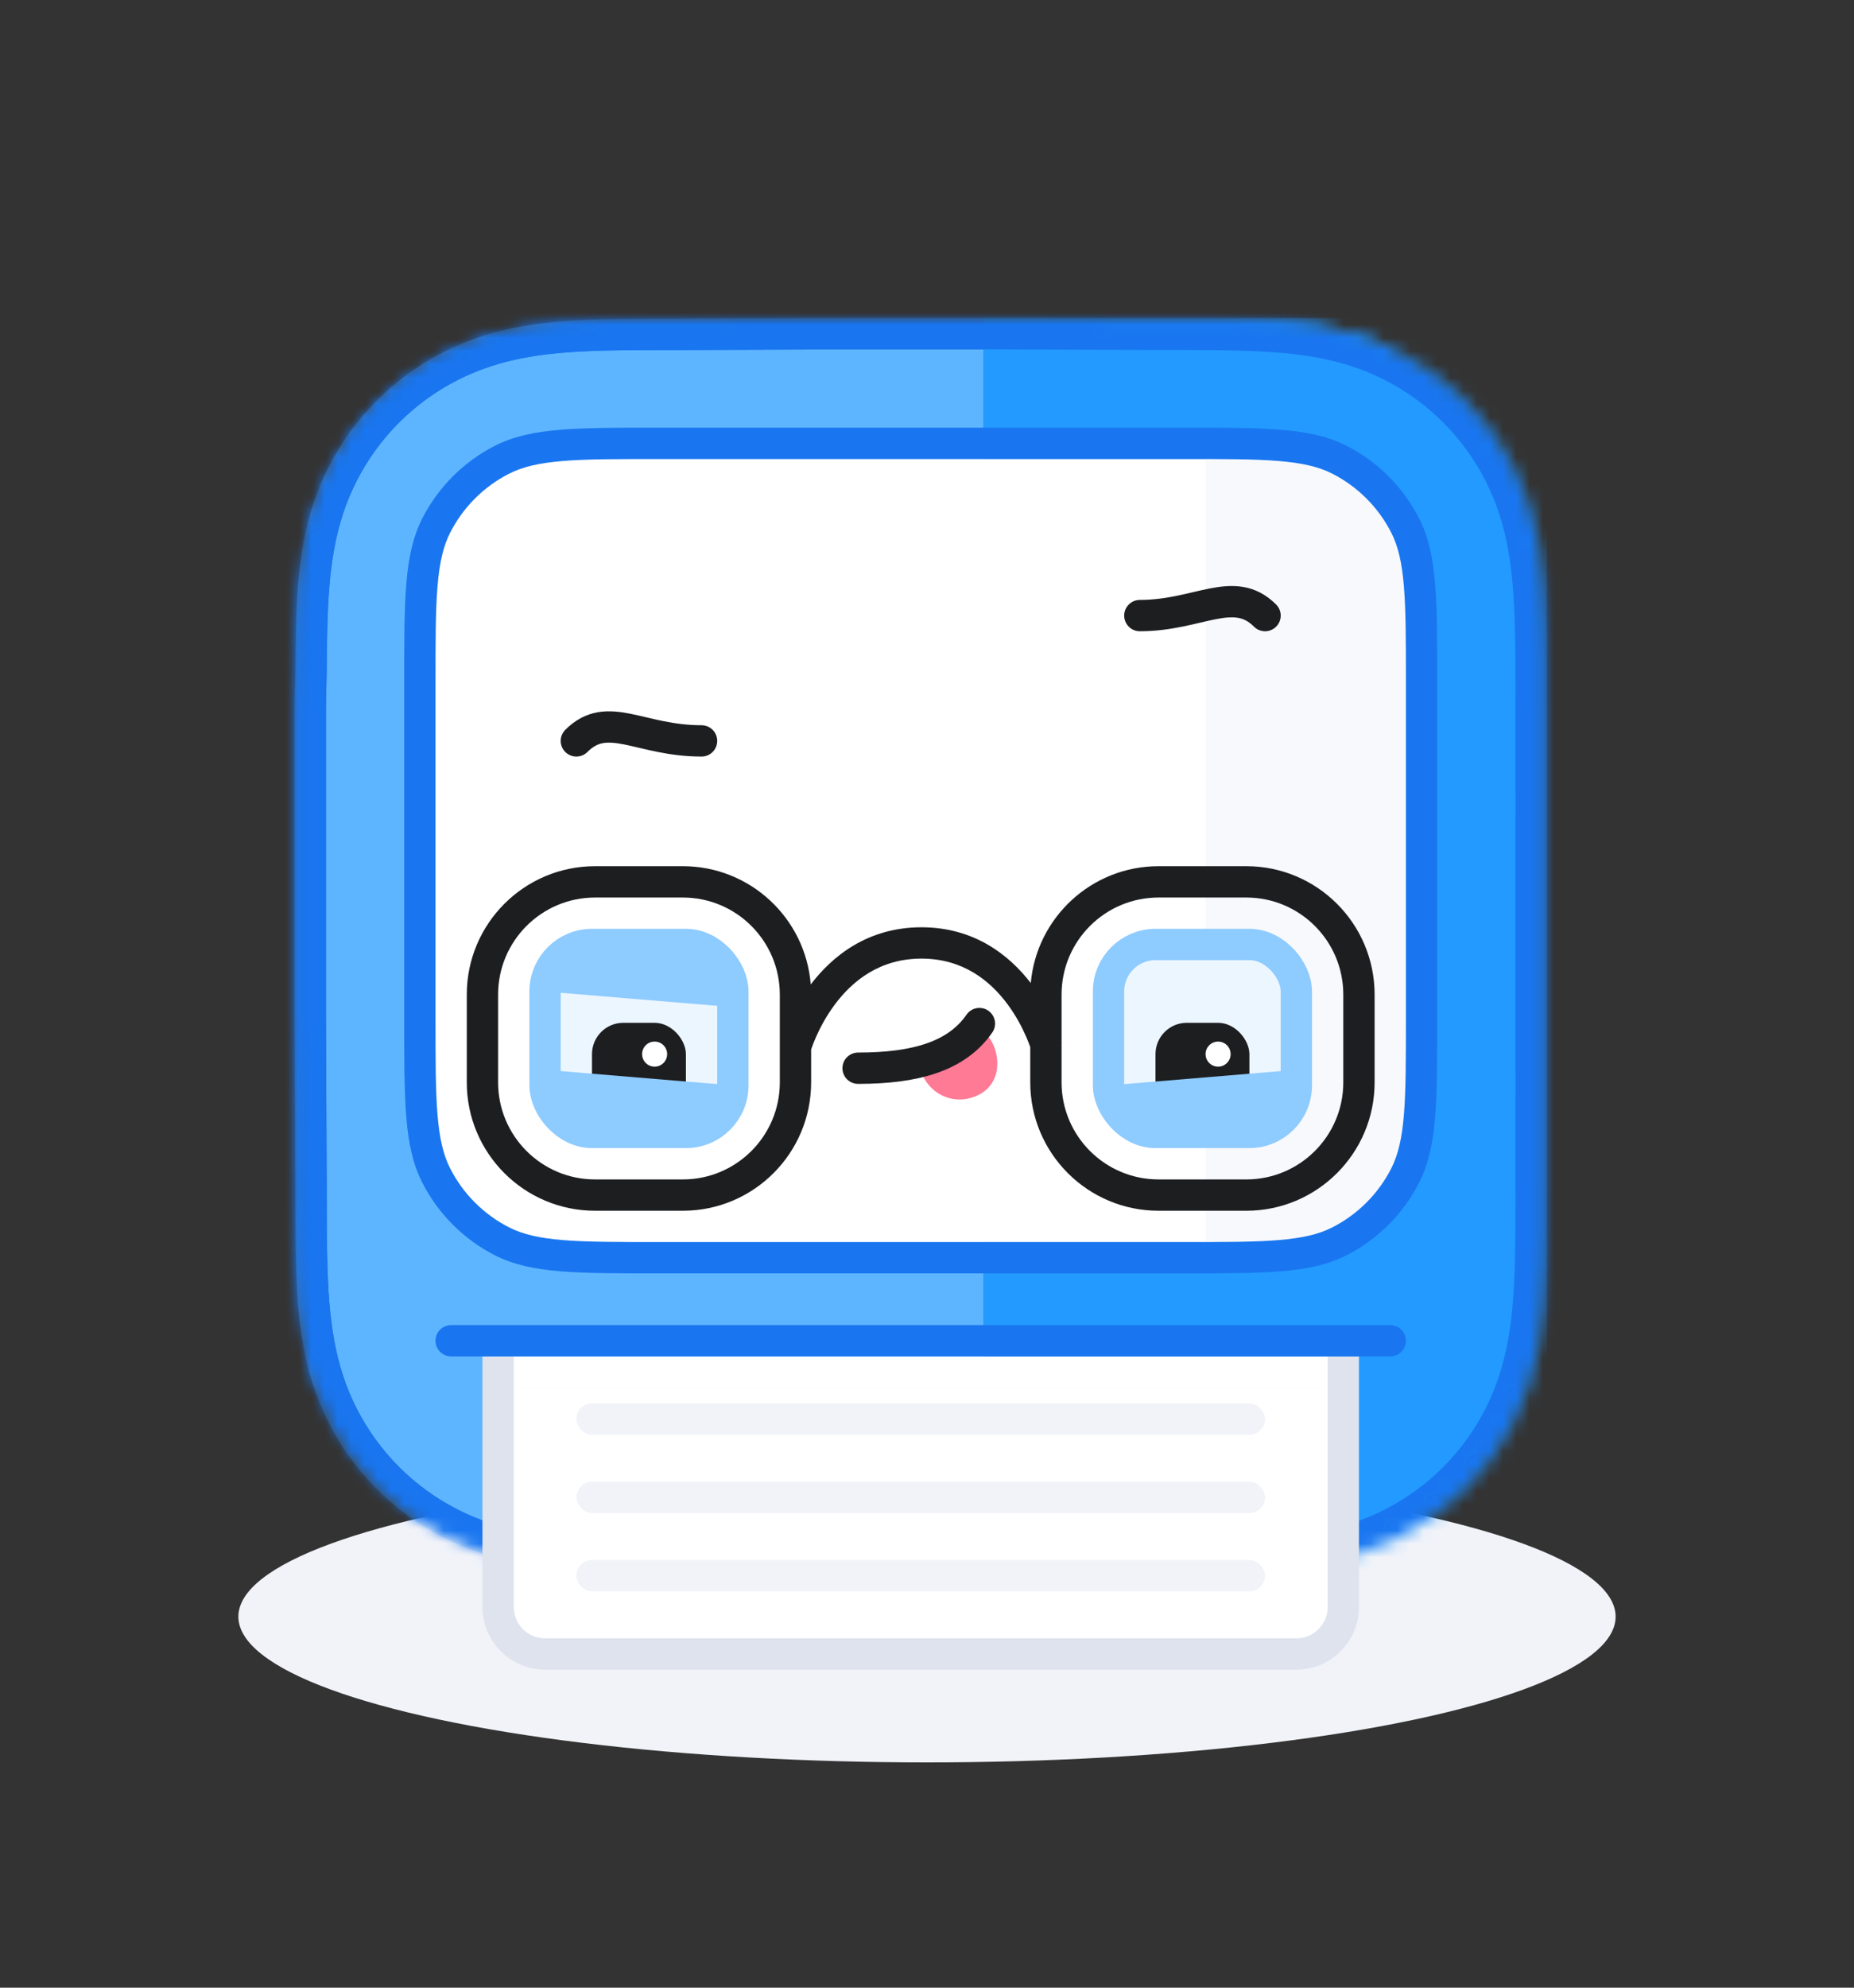 <svg width="140" height="150" viewBox="0 0 140 150" fill="none" xmlns="http://www.w3.org/2000/svg">
    <rect x="0" y="0" width="140" height="150" fill="#333333" stroke="none"/>
    <ellipse cx="70" cy="122" rx="52" ry="11" fill="#F1F3F9"/>
    <mask id="mask0_3506_620" style="mask-type:alpha" maskUnits="userSpaceOnUse" x="22" y="24" width="95" height="95">
        <mask id="path-2-inside-1_3506_620" fill="white">
            <path fill-rule="evenodd" clip-rule="evenodd" d="M116.802 53.448C116.802 52.325 116.802 51.203 116.795 50.08C116.79 49.135 116.779 48.189 116.753 47.244C116.698 45.184 116.576 43.106 116.21 41.069C115.838 39.002 115.231 37.079 114.275 35.202C113.335 33.356 112.107 31.667 110.642 30.203C109.177 28.739 107.488 27.512 105.642 26.573C103.762 25.616 101.837 25.009 99.768 24.638C97.731 24.272 95.653 24.151 93.592 24.095C92.647 24.07 91.701 24.059 90.755 24.053C89.631 24.046 88.508 24.047 87.385 24.047L74.344 24H64.59L51.78 24.047C50.655 24.047 49.529 24.046 48.404 24.053C47.456 24.059 46.508 24.07 45.561 24.095C43.496 24.151 41.413 24.272 39.371 24.639C37.299 25.01 35.371 25.616 33.489 26.572C31.639 27.512 29.946 28.739 28.478 30.203C27.01 31.667 25.78 33.355 24.838 35.201C23.879 37.079 23.271 39.004 22.899 41.071C22.532 43.108 22.411 45.185 22.355 47.244C22.329 48.189 22.318 49.135 22.313 50.08C22.306 51.203 22.248 52.597 22.248 53.72L22.248 66.353L22.248 76.211L22.306 89.112C22.306 90.236 22.306 91.36 22.313 92.484C22.318 93.431 22.329 94.378 22.355 95.325C22.411 97.387 22.532 99.468 22.9 101.508C23.272 103.577 23.88 105.503 24.838 107.383C25.78 109.232 27.01 110.922 28.478 112.389C29.946 113.855 31.638 115.084 33.488 116.024C35.371 116.982 37.3 117.589 39.373 117.961C41.414 118.328 43.497 118.449 45.561 118.505C46.508 118.53 47.456 118.541 48.404 118.547C49.53 118.554 50.655 118.554 51.78 118.554L64.706 118.554H74.484L87.385 118.553C88.508 118.553 89.631 118.554 90.755 118.547C91.701 118.541 92.647 118.53 93.592 118.505C95.653 118.449 97.732 118.327 99.771 117.961C101.838 117.589 103.763 116.982 105.641 116.025C107.488 115.084 109.177 113.855 110.642 112.389C112.107 110.923 113.335 109.232 114.275 107.384C115.232 105.503 115.838 103.576 116.21 101.506C116.576 99.466 116.698 97.386 116.753 95.325C116.779 94.378 116.79 93.431 116.795 92.484C116.802 91.36 116.802 90.236 116.802 89.112C116.802 89.112 116.801 76.439 116.801 76.211V66.343C116.801 66.174 116.802 53.448 116.802 53.448Z"/>
        </mask>
        <path fill-rule="evenodd" clip-rule="evenodd" d="M116.802 53.448C116.802 52.325 116.802 51.203 116.795 50.08C116.79 49.135 116.779 48.189 116.753 47.244C116.698 45.184 116.576 43.106 116.21 41.069C115.838 39.002 115.231 37.079 114.275 35.202C113.335 33.356 112.107 31.667 110.642 30.203C109.177 28.739 107.488 27.512 105.642 26.573C103.762 25.616 101.837 25.009 99.768 24.638C97.731 24.272 95.653 24.151 93.592 24.095C92.647 24.07 91.701 24.059 90.755 24.053C89.631 24.046 88.508 24.047 87.385 24.047L74.344 24H64.59L51.78 24.047C50.655 24.047 49.529 24.046 48.404 24.053C47.456 24.059 46.508 24.07 45.561 24.095C43.496 24.151 41.413 24.272 39.371 24.639C37.299 25.01 35.371 25.616 33.489 26.572C31.639 27.512 29.946 28.739 28.478 30.203C27.01 31.667 25.78 33.355 24.838 35.201C23.879 37.079 23.271 39.004 22.899 41.071C22.532 43.108 22.411 45.185 22.355 47.244C22.329 48.189 22.318 49.135 22.313 50.08C22.306 51.203 22.248 52.597 22.248 53.72L22.248 66.353L22.248 76.211L22.306 89.112C22.306 90.236 22.306 91.36 22.313 92.484C22.318 93.431 22.329 94.378 22.355 95.325C22.411 97.387 22.532 99.468 22.9 101.508C23.272 103.577 23.88 105.503 24.838 107.383C25.78 109.232 27.01 110.922 28.478 112.389C29.946 113.855 31.638 115.084 33.488 116.024C35.371 116.982 37.3 117.589 39.373 117.961C41.414 118.328 43.497 118.449 45.561 118.505C46.508 118.53 47.456 118.541 48.404 118.547C49.53 118.554 50.655 118.554 51.78 118.554L64.706 118.554H74.484L87.385 118.553C88.508 118.553 89.631 118.554 90.755 118.547C91.701 118.541 92.647 118.53 93.592 118.505C95.653 118.449 97.732 118.327 99.771 117.961C101.838 117.589 103.763 116.982 105.641 116.025C107.488 115.084 109.177 113.855 110.642 112.389C112.107 110.923 113.335 109.232 114.275 107.384C115.232 105.503 115.838 103.576 116.21 101.506C116.576 99.466 116.698 97.386 116.753 95.325C116.779 94.378 116.79 93.431 116.795 92.484C116.802 91.36 116.802 90.236 116.802 89.112C116.802 89.112 116.801 76.439 116.801 76.211V66.343C116.801 66.174 116.802 53.448 116.802 53.448Z" fill="#5EB5FF"/>
        <path d="M116.795 50.08L114.432 50.094V50.095L116.795 50.08ZM116.753 47.244L114.39 47.308L114.39 47.308L116.753 47.244ZM116.21 41.069L113.883 41.487L113.883 41.487L116.21 41.069ZM114.275 35.202L116.382 34.129L116.382 34.129L114.275 35.202ZM110.642 30.203L108.971 31.875L108.971 31.875L110.642 30.203ZM105.642 26.573L106.714 24.466L106.714 24.466L105.642 26.573ZM99.768 24.638L99.35 26.965L99.35 26.965L99.768 24.638ZM93.592 24.095L93.528 26.458L93.529 26.458L93.592 24.095ZM90.755 24.053L90.769 21.689L90.769 21.689L90.755 24.053ZM87.385 24.047L87.377 26.411H87.385V24.047ZM74.344 24L74.353 21.636H74.344V24ZM64.59 24V21.636L64.582 21.636L64.59 24ZM51.78 24.047V26.411L51.789 26.41L51.78 24.047ZM48.404 24.053L48.39 21.689L48.39 21.689L48.404 24.053ZM45.561 24.095L45.624 26.458L45.625 26.458L45.561 24.095ZM39.371 24.639L39.788 26.965L39.788 26.965L39.371 24.639ZM33.489 26.572L32.419 24.464L32.418 24.464L33.489 26.572ZM28.478 30.203L30.147 31.877L30.147 31.877L28.478 30.203ZM24.838 35.201L26.944 36.275L26.944 36.275L24.838 35.201ZM22.899 41.071L20.573 40.652L20.573 40.652L22.899 41.071ZM22.355 47.244L19.992 47.18L19.992 47.18L22.355 47.244ZM22.313 50.08L24.677 50.095L24.677 50.095L22.313 50.08ZM22.248 53.72H19.884V53.72L22.248 53.72ZM22.248 66.353L24.612 66.353V66.353L22.248 66.353ZM22.248 76.211L19.884 76.211L19.884 76.222L22.248 76.211ZM22.306 89.112H24.67L24.67 89.102L22.306 89.112ZM22.313 92.484L19.949 92.499L19.949 92.499L22.313 92.484ZM22.355 95.325L19.992 95.388L19.992 95.388L22.355 95.325ZM22.9 101.508L25.226 101.089L25.226 101.089L22.9 101.508ZM24.838 107.383L22.732 108.457L22.732 108.457L24.838 107.383ZM33.488 116.024L32.416 118.131L32.416 118.131L33.488 116.024ZM39.373 117.961L39.791 115.635L39.791 115.635L39.373 117.961ZM45.561 118.505L45.625 116.142L45.624 116.142L45.561 118.505ZM48.404 118.547L48.419 116.183H48.419L48.404 118.547ZM51.78 118.554L51.78 116.19H51.78V118.554ZM64.706 118.554L64.706 120.918H64.706V118.554ZM74.484 118.554V120.918H74.484L74.484 118.554ZM87.385 118.553V116.19H87.385L87.385 118.553ZM90.755 118.547L90.74 116.183H90.74L90.755 118.547ZM93.592 118.505L93.656 120.868H93.656L93.592 118.505ZM99.771 117.961L100.189 120.287H100.189L99.771 117.961ZM105.641 116.025L104.568 113.918L104.568 113.918L105.641 116.025ZM110.642 112.389L108.97 110.718L108.97 110.718L110.642 112.389ZM114.275 107.384L116.382 108.456L116.382 108.456L114.275 107.384ZM116.21 101.506L118.537 101.923L118.537 101.923L116.21 101.506ZM116.753 95.325L114.39 95.261L114.39 95.261L116.753 95.325ZM116.795 92.484L114.432 92.47L114.432 92.47L116.795 92.484ZM116.802 89.112H119.166V89.112L116.802 89.112ZM119.166 53.448C119.166 52.328 119.166 51.197 119.159 50.066L114.432 50.095C114.439 51.209 114.438 52.323 114.438 53.448H119.166ZM119.159 50.066C119.154 49.113 119.143 48.149 119.116 47.18L114.39 47.308C114.415 48.23 114.426 49.157 114.432 50.094L119.159 50.066ZM119.116 47.18C119.06 45.081 118.934 42.863 118.536 40.651L113.883 41.487C114.218 43.349 114.336 45.287 114.39 47.308L119.116 47.18ZM118.536 40.651C118.129 38.386 117.456 36.238 116.382 34.129L112.169 36.274C113.007 37.92 113.547 39.619 113.883 41.487L118.536 40.651ZM116.382 34.129C115.329 32.061 113.954 30.17 112.313 28.531L108.971 31.875C110.261 33.164 111.342 34.651 112.169 36.274L116.382 34.129ZM112.313 28.531C110.673 26.892 108.782 25.518 106.714 24.466L104.57 28.679C106.194 29.506 107.682 30.586 108.971 31.875L112.313 28.531ZM106.714 24.466C104.603 23.391 102.453 22.718 100.186 22.311L99.35 26.965C101.221 27.301 102.922 27.841 104.57 28.679L106.714 24.466ZM100.186 22.311C97.973 21.914 95.755 21.789 93.656 21.732L93.529 26.458C95.55 26.513 97.489 26.63 99.35 26.965L100.186 22.311ZM93.656 21.732C92.687 21.706 91.722 21.695 90.769 21.689L90.74 26.417C91.679 26.423 92.606 26.433 93.528 26.458L93.656 21.732ZM90.769 21.689C89.637 21.682 88.506 21.683 87.385 21.683V26.411C88.511 26.411 89.626 26.41 90.74 26.417L90.769 21.689ZM87.394 21.683L74.353 21.636L74.336 26.364L87.377 26.41L87.394 21.683ZM74.344 21.636H64.59V26.364H74.344V21.636ZM64.582 21.636L51.772 21.683L51.789 26.41L64.599 26.364L64.582 21.636ZM51.78 21.683C50.657 21.683 49.524 21.682 48.39 21.689L48.419 26.417C49.535 26.41 50.652 26.411 51.78 26.411V21.683ZM48.39 21.689C47.434 21.695 46.468 21.706 45.497 21.732L45.625 26.458C46.549 26.433 47.478 26.423 48.419 26.417L48.39 21.689ZM45.497 21.732C43.393 21.789 41.171 21.914 38.953 22.312L39.788 26.965C41.655 26.631 43.598 26.513 45.624 26.458L45.497 21.732ZM38.954 22.312C36.685 22.718 34.532 23.391 32.419 24.464L34.559 28.68C36.21 27.841 37.914 27.301 39.788 26.965L38.954 22.312ZM32.418 24.464C30.347 25.516 28.452 26.89 26.808 28.53L30.147 31.877C31.44 30.587 32.931 29.507 34.559 28.68L32.418 24.464ZM26.808 28.529C25.165 30.169 23.788 32.059 22.733 34.126L26.944 36.275C27.772 34.652 28.855 33.166 30.147 31.877L26.808 28.529ZM22.733 34.126C21.656 36.237 20.981 38.386 20.573 40.652L25.225 41.49C25.562 39.621 26.103 37.922 26.944 36.275L22.733 34.126ZM20.573 40.652C20.174 42.865 20.049 45.082 19.992 47.18L24.718 47.308C24.773 45.288 24.89 43.351 25.225 41.49L20.573 40.652ZM19.992 47.18C19.966 48.149 19.955 49.112 19.949 50.066L24.677 50.095C24.682 49.157 24.693 48.23 24.718 47.308L19.992 47.18ZM19.949 50.066C19.946 50.601 19.93 51.205 19.915 51.843C19.899 52.468 19.884 53.126 19.884 53.72H24.612C24.612 53.192 24.625 52.591 24.641 51.958C24.656 51.337 24.673 50.683 24.677 50.095L19.949 50.066ZM19.884 53.72L19.884 66.353L24.612 66.353L24.612 53.72L19.884 53.72ZM19.884 66.353L19.884 76.211L24.612 76.211L24.612 66.353L19.884 66.353ZM19.884 76.222L19.942 89.123L24.67 89.102L24.612 76.2L19.884 76.222ZM19.942 89.112C19.942 90.234 19.942 91.366 19.949 92.499L24.677 92.47C24.67 91.355 24.67 90.238 24.67 89.112H19.942ZM19.949 92.499C19.955 93.454 19.966 94.418 19.992 95.388L24.718 95.261C24.693 94.338 24.682 93.409 24.677 92.47L19.949 92.499ZM19.992 95.388C20.049 97.49 20.174 99.711 20.573 101.927L25.226 101.089C24.891 99.225 24.773 97.284 24.718 95.261L19.992 95.388ZM20.573 101.927C20.981 104.194 21.656 106.345 22.732 108.457L26.944 106.31C26.104 104.662 25.563 102.961 25.226 101.089L20.573 101.927ZM22.732 108.457C23.787 110.527 25.164 112.42 26.807 114.061L30.148 110.716C28.856 109.425 27.773 107.936 26.944 106.31L22.732 108.457ZM26.807 114.061C28.45 115.702 30.345 117.078 32.416 118.131L34.559 113.917C32.931 113.089 31.441 112.007 30.148 110.716L26.807 114.061ZM32.416 118.131C34.531 119.207 36.685 119.881 38.956 120.288L39.791 115.635C37.916 115.298 36.211 114.757 34.559 113.917L32.416 118.131ZM38.956 120.288C41.172 120.686 43.394 120.811 45.497 120.868L45.624 116.142C43.599 116.087 41.657 115.97 39.791 115.635L38.956 120.288ZM45.497 120.868C46.468 120.894 47.434 120.905 48.39 120.911L48.419 116.183C47.478 116.178 46.549 116.167 45.625 116.142L45.497 120.868ZM48.39 120.911C49.524 120.918 50.657 120.917 51.78 120.917V116.19C50.653 116.19 49.535 116.19 48.419 116.183L48.39 120.911ZM51.78 120.917L64.706 120.918L64.706 116.19L51.78 116.19L51.78 120.917ZM64.706 120.918H74.484V116.19H64.706V120.918ZM74.484 120.918L87.385 120.917L87.385 116.19L74.484 116.19L74.484 120.918ZM87.385 120.917C88.506 120.917 89.637 120.918 90.769 120.911L90.74 116.183C89.626 116.19 88.511 116.19 87.385 116.19V120.917ZM90.769 120.911C91.723 120.905 92.687 120.894 93.656 120.868L93.528 116.142C92.606 116.167 91.679 116.178 90.74 116.183L90.769 120.911ZM93.656 120.868C95.756 120.811 97.975 120.686 100.189 120.287L99.352 115.634C97.49 115.969 95.55 116.087 93.528 116.142L93.656 120.868ZM100.189 120.287C102.455 119.88 104.604 119.206 106.714 118.131L104.568 113.918C102.921 114.758 101.222 115.298 99.352 115.634L100.189 120.287ZM106.714 118.131C108.783 117.077 110.674 115.701 112.315 114.059L108.97 110.718C107.68 112.009 106.193 113.091 104.568 113.918L106.714 118.131ZM112.314 114.06C113.954 112.418 115.329 110.525 116.382 108.456L112.168 106.312C111.341 107.939 110.26 109.427 108.97 110.718L112.314 114.06ZM116.382 108.456C117.456 106.343 118.13 104.192 118.537 101.923L113.884 101.088C113.547 102.961 113.007 104.663 112.168 106.312L116.382 108.456ZM118.537 101.923C118.934 99.709 119.06 97.489 119.116 95.388L114.39 95.261C114.336 97.284 114.218 99.224 113.884 101.088L118.537 101.923ZM119.116 95.388C119.143 94.418 119.154 93.453 119.159 92.499L114.432 92.47C114.426 93.409 114.415 94.338 114.39 95.261L119.116 95.388ZM119.159 92.499C119.166 91.366 119.166 90.234 119.166 89.112H114.438C114.438 90.239 114.439 91.355 114.432 92.47L119.159 92.499ZM116.802 89.112C119.166 89.112 119.166 89.112 119.166 89.112C119.166 89.112 119.166 89.112 119.166 89.112C119.166 89.111 119.166 89.111 119.166 89.11C119.166 89.108 119.166 89.106 119.166 89.103C119.166 89.097 119.166 89.088 119.166 89.076C119.166 89.052 119.166 89.016 119.166 88.97C119.166 88.877 119.166 88.74 119.166 88.567C119.166 88.22 119.166 87.724 119.166 87.128C119.166 85.937 119.166 84.345 119.165 82.747C119.165 79.55 119.165 76.325 119.165 76.211H114.437C114.437 76.325 114.438 79.55 114.438 82.747C114.438 84.346 114.438 85.937 114.438 87.129C114.438 87.724 114.438 88.22 114.438 88.567C114.438 88.741 114.438 88.877 114.438 88.97C114.438 89.016 114.438 89.052 114.438 89.076C114.438 89.088 114.438 89.097 114.438 89.103C114.438 89.106 114.438 89.109 114.438 89.11C114.438 89.111 114.438 89.111 114.438 89.112C114.438 89.112 114.438 89.112 114.438 89.112C114.438 89.112 114.438 89.112 116.802 89.112ZM119.165 76.211V66.343H114.437V76.211H119.165ZM119.165 66.343C119.165 66.258 119.165 63.035 119.165 59.832C119.166 58.231 119.166 56.635 119.166 55.439C119.166 54.841 119.166 54.343 119.166 53.995C119.166 53.821 119.166 53.684 119.166 53.591C119.166 53.544 119.166 53.509 119.166 53.485C119.166 53.472 119.166 53.463 119.166 53.457C119.166 53.454 119.166 53.452 119.166 53.45C119.166 53.45 119.166 53.449 119.166 53.449C119.166 53.448 119.166 53.448 119.166 53.448C119.166 53.448 119.166 53.448 116.802 53.448C114.438 53.448 114.438 53.448 114.438 53.448C114.438 53.448 114.438 53.448 114.438 53.448C114.438 53.449 114.438 53.449 114.438 53.45C114.438 53.452 114.438 53.454 114.438 53.457C114.438 53.463 114.438 53.472 114.438 53.484C114.438 53.508 114.438 53.544 114.438 53.591C114.438 53.684 114.438 53.821 114.438 53.995C114.438 54.343 114.438 54.841 114.438 55.439C114.438 56.635 114.438 58.231 114.438 59.832C114.438 63.035 114.437 66.258 114.437 66.343H119.165Z" fill="#1976F0" mask="url(#path-2-inside-1_3506_620)"/>
    </mask>
    <g mask="url(#mask0_3506_620)">
        <mask id="path-4-inside-2_3506_620" fill="white">
            <path fill-rule="evenodd" clip-rule="evenodd" d="M116.802 53.448C116.802 52.325 116.802 51.203 116.795 50.08C116.79 49.135 116.779 48.189 116.753 47.244C116.698 45.184 116.576 43.106 116.21 41.069C115.838 39.002 115.231 37.079 114.275 35.202C113.335 33.356 112.107 31.667 110.642 30.203C109.177 28.739 107.488 27.512 105.642 26.573C103.762 25.616 101.837 25.009 99.768 24.638C97.731 24.272 95.653 24.151 93.592 24.095C92.647 24.07 91.701 24.059 90.755 24.053C89.631 24.046 88.508 24.047 87.385 24.047L74.344 24H64.59L51.78 24.047C50.655 24.047 49.529 24.046 48.404 24.053C47.456 24.059 46.508 24.07 45.561 24.095C43.496 24.151 41.413 24.272 39.371 24.639C37.299 25.01 35.371 25.616 33.489 26.572C31.639 27.512 29.946 28.739 28.478 30.203C27.01 31.667 25.78 33.355 24.838 35.201C23.879 37.079 23.271 39.004 22.899 41.071C22.532 43.108 22.411 45.185 22.355 47.244C22.329 48.189 22.318 49.135 22.313 50.08C22.306 51.203 22.248 52.597 22.248 53.72L22.248 66.353L22.248 76.211L22.306 89.112C22.306 90.236 22.306 91.36 22.313 92.484C22.318 93.431 22.329 94.378 22.355 95.325C22.411 97.387 22.532 99.468 22.9 101.508C23.272 103.577 23.88 105.503 24.838 107.383C25.78 109.232 27.01 110.922 28.478 112.389C29.946 113.855 31.638 115.084 33.488 116.024C35.371 116.982 37.3 117.589 39.373 117.961C41.414 118.328 43.497 118.449 45.561 118.505C46.508 118.53 47.456 118.541 48.404 118.547C49.53 118.554 50.655 118.554 51.78 118.554L64.706 118.554H74.484L87.385 118.553C88.508 118.553 89.631 118.554 90.755 118.547C91.701 118.541 92.647 118.53 93.592 118.505C95.653 118.449 97.732 118.327 99.771 117.961C101.838 117.589 103.763 116.982 105.641 116.025C107.488 115.084 109.177 113.855 110.642 112.389C112.107 110.923 113.335 109.232 114.275 107.384C115.232 105.503 115.838 103.576 116.21 101.506C116.576 99.466 116.698 97.386 116.753 95.325C116.779 94.378 116.79 93.431 116.795 92.484C116.802 91.36 116.802 90.236 116.802 89.112C116.802 89.112 116.801 76.439 116.801 76.211V66.343C116.801 66.174 116.802 53.448 116.802 53.448Z"/>
        </mask>
        <path fill-rule="evenodd" clip-rule="evenodd" d="M116.802 53.448C116.802 52.325 116.802 51.203 116.795 50.08C116.79 49.135 116.779 48.189 116.753 47.244C116.698 45.184 116.576 43.106 116.21 41.069C115.838 39.002 115.231 37.079 114.275 35.202C113.335 33.356 112.107 31.667 110.642 30.203C109.177 28.739 107.488 27.512 105.642 26.573C103.762 25.616 101.837 25.009 99.768 24.638C97.731 24.272 95.653 24.151 93.592 24.095C92.647 24.07 91.701 24.059 90.755 24.053C89.631 24.046 88.508 24.047 87.385 24.047L74.344 24H64.59L51.78 24.047C50.655 24.047 49.529 24.046 48.404 24.053C47.456 24.059 46.508 24.07 45.561 24.095C43.496 24.151 41.413 24.272 39.371 24.639C37.299 25.01 35.371 25.616 33.489 26.572C31.639 27.512 29.946 28.739 28.478 30.203C27.01 31.667 25.78 33.355 24.838 35.201C23.879 37.079 23.271 39.004 22.899 41.071C22.532 43.108 22.411 45.185 22.355 47.244C22.329 48.189 22.318 49.135 22.313 50.08C22.306 51.203 22.248 52.597 22.248 53.72L22.248 66.353L22.248 76.211L22.306 89.112C22.306 90.236 22.306 91.36 22.313 92.484C22.318 93.431 22.329 94.378 22.355 95.325C22.411 97.387 22.532 99.468 22.9 101.508C23.272 103.577 23.88 105.503 24.838 107.383C25.78 109.232 27.01 110.922 28.478 112.389C29.946 113.855 31.638 115.084 33.488 116.024C35.371 116.982 37.3 117.589 39.373 117.961C41.414 118.328 43.497 118.449 45.561 118.505C46.508 118.53 47.456 118.541 48.404 118.547C49.53 118.554 50.655 118.554 51.78 118.554L64.706 118.554H74.484L87.385 118.553C88.508 118.553 89.631 118.554 90.755 118.547C91.701 118.541 92.647 118.53 93.592 118.505C95.653 118.449 97.732 118.327 99.771 117.961C101.838 117.589 103.763 116.982 105.641 116.025C107.488 115.084 109.177 113.855 110.642 112.389C112.107 110.923 113.335 109.232 114.275 107.384C115.232 105.503 115.838 103.576 116.21 101.506C116.576 99.466 116.698 97.386 116.753 95.325C116.779 94.378 116.79 93.431 116.795 92.484C116.802 91.36 116.802 90.236 116.802 89.112C116.802 89.112 116.801 76.439 116.801 76.211V66.343C116.801 66.174 116.802 53.448 116.802 53.448Z" fill="#5EB5FF"/>
        <path d="M116.795 50.08L114.432 50.094V50.095L116.795 50.08ZM116.753 47.244L114.39 47.308L114.39 47.308L116.753 47.244ZM116.21 41.069L113.883 41.487L113.883 41.487L116.21 41.069ZM114.275 35.202L116.382 34.129L116.382 34.129L114.275 35.202ZM110.642 30.203L108.971 31.875L108.971 31.875L110.642 30.203ZM105.642 26.573L106.714 24.466L106.714 24.466L105.642 26.573ZM99.768 24.638L99.35 26.965L99.35 26.965L99.768 24.638ZM93.592 24.095L93.528 26.458L93.529 26.458L93.592 24.095ZM90.755 24.053L90.769 21.689L90.769 21.689L90.755 24.053ZM87.385 24.047L87.377 26.411H87.385V24.047ZM74.344 24L74.353 21.636H74.344V24ZM64.59 24V21.636L64.582 21.636L64.59 24ZM51.78 24.047V26.411L51.789 26.41L51.78 24.047ZM48.404 24.053L48.39 21.689L48.39 21.689L48.404 24.053ZM45.561 24.095L45.624 26.458L45.625 26.458L45.561 24.095ZM39.371 24.639L39.788 26.965L39.788 26.965L39.371 24.639ZM33.489 26.572L32.419 24.464L32.418 24.464L33.489 26.572ZM28.478 30.203L30.147 31.877L30.147 31.877L28.478 30.203ZM24.838 35.201L26.944 36.275L26.944 36.275L24.838 35.201ZM22.899 41.071L20.573 40.652L20.573 40.652L22.899 41.071ZM22.355 47.244L19.992 47.18L19.992 47.18L22.355 47.244ZM22.313 50.08L24.677 50.095L24.677 50.095L22.313 50.08ZM22.248 53.72H19.884V53.72L22.248 53.72ZM22.248 66.353L24.612 66.353V66.353L22.248 66.353ZM22.248 76.211L19.884 76.211L19.884 76.222L22.248 76.211ZM22.306 89.112H24.67L24.67 89.102L22.306 89.112ZM22.313 92.484L19.949 92.499L19.949 92.499L22.313 92.484ZM22.355 95.325L19.992 95.388L19.992 95.388L22.355 95.325ZM22.9 101.508L25.226 101.089L25.226 101.089L22.9 101.508ZM24.838 107.383L22.732 108.457L22.732 108.457L24.838 107.383ZM33.488 116.024L32.416 118.131L32.416 118.131L33.488 116.024ZM39.373 117.961L39.791 115.635L39.791 115.635L39.373 117.961ZM45.561 118.505L45.625 116.142L45.624 116.142L45.561 118.505ZM48.404 118.547L48.419 116.183H48.419L48.404 118.547ZM51.78 118.554L51.78 116.19H51.78V118.554ZM64.706 118.554L64.706 120.918H64.706V118.554ZM74.484 118.554V120.918H74.484L74.484 118.554ZM87.385 118.553V116.19H87.385L87.385 118.553ZM90.755 118.547L90.74 116.183H90.74L90.755 118.547ZM93.592 118.505L93.656 120.868H93.656L93.592 118.505ZM99.771 117.961L100.189 120.287H100.189L99.771 117.961ZM105.641 116.025L104.568 113.918L104.568 113.918L105.641 116.025ZM110.642 112.389L108.97 110.718L108.97 110.718L110.642 112.389ZM114.275 107.384L116.382 108.456L116.382 108.456L114.275 107.384ZM116.21 101.506L118.537 101.923L118.537 101.923L116.21 101.506ZM116.753 95.325L114.39 95.261L114.39 95.261L116.753 95.325ZM116.795 92.484L114.432 92.47L114.432 92.47L116.795 92.484ZM116.802 89.112H119.166V89.112L116.802 89.112ZM119.166 53.448C119.166 52.328 119.166 51.197 119.159 50.066L114.432 50.095C114.439 51.209 114.438 52.323 114.438 53.448H119.166ZM119.159 50.066C119.154 49.113 119.143 48.149 119.116 47.18L114.39 47.308C114.415 48.23 114.426 49.157 114.432 50.094L119.159 50.066ZM119.116 47.18C119.06 45.081 118.934 42.863 118.536 40.651L113.883 41.487C114.218 43.349 114.336 45.287 114.39 47.308L119.116 47.18ZM118.536 40.651C118.129 38.386 117.456 36.238 116.382 34.129L112.169 36.274C113.007 37.92 113.547 39.619 113.883 41.487L118.536 40.651ZM116.382 34.129C115.329 32.061 113.954 30.17 112.313 28.531L108.971 31.875C110.261 33.164 111.342 34.651 112.169 36.274L116.382 34.129ZM112.313 28.531C110.673 26.892 108.782 25.518 106.714 24.466L104.57 28.679C106.194 29.506 107.682 30.586 108.971 31.875L112.313 28.531ZM106.714 24.466C104.603 23.391 102.453 22.718 100.186 22.311L99.35 26.965C101.221 27.301 102.922 27.841 104.57 28.679L106.714 24.466ZM100.186 22.311C97.973 21.914 95.755 21.789 93.656 21.732L93.529 26.458C95.55 26.513 97.489 26.63 99.35 26.965L100.186 22.311ZM93.656 21.732C92.687 21.706 91.722 21.695 90.769 21.689L90.74 26.417C91.679 26.423 92.606 26.433 93.528 26.458L93.656 21.732ZM90.769 21.689C89.637 21.682 88.506 21.683 87.385 21.683V26.411C88.511 26.411 89.626 26.41 90.74 26.417L90.769 21.689ZM87.394 21.683L74.353 21.636L74.336 26.364L87.377 26.41L87.394 21.683ZM74.344 21.636H64.59V26.364H74.344V21.636ZM64.582 21.636L51.772 21.683L51.789 26.41L64.599 26.364L64.582 21.636ZM51.78 21.683C50.657 21.683 49.524 21.682 48.39 21.689L48.419 26.417C49.535 26.41 50.652 26.411 51.78 26.411V21.683ZM48.39 21.689C47.434 21.695 46.468 21.706 45.497 21.732L45.625 26.458C46.549 26.433 47.478 26.423 48.419 26.417L48.39 21.689ZM45.497 21.732C43.393 21.789 41.171 21.914 38.953 22.312L39.788 26.965C41.655 26.631 43.598 26.513 45.624 26.458L45.497 21.732ZM38.954 22.312C36.685 22.718 34.532 23.391 32.419 24.464L34.559 28.68C36.21 27.841 37.914 27.301 39.788 26.965L38.954 22.312ZM32.418 24.464C30.347 25.516 28.452 26.89 26.808 28.53L30.147 31.877C31.44 30.587 32.931 29.507 34.559 28.68L32.418 24.464ZM26.808 28.529C25.165 30.169 23.788 32.059 22.733 34.126L26.944 36.275C27.772 34.652 28.855 33.166 30.147 31.877L26.808 28.529ZM22.733 34.126C21.656 36.237 20.981 38.386 20.573 40.652L25.225 41.49C25.562 39.621 26.103 37.922 26.944 36.275L22.733 34.126ZM20.573 40.652C20.174 42.865 20.049 45.082 19.992 47.18L24.718 47.308C24.773 45.288 24.89 43.351 25.225 41.49L20.573 40.652ZM19.992 47.18C19.966 48.149 19.955 49.112 19.949 50.066L24.677 50.095C24.682 49.157 24.693 48.23 24.718 47.308L19.992 47.18ZM19.949 50.066C19.946 50.601 19.93 51.205 19.915 51.843C19.899 52.468 19.884 53.126 19.884 53.72H24.612C24.612 53.192 24.625 52.591 24.641 51.958C24.656 51.337 24.673 50.683 24.677 50.095L19.949 50.066ZM19.884 53.72L19.884 66.353L24.612 66.353L24.612 53.72L19.884 53.72ZM19.884 66.353L19.884 76.211L24.612 76.211L24.612 66.353L19.884 66.353ZM19.884 76.222L19.942 89.123L24.67 89.102L24.612 76.2L19.884 76.222ZM19.942 89.112C19.942 90.234 19.942 91.366 19.949 92.499L24.677 92.47C24.67 91.355 24.67 90.238 24.67 89.112H19.942ZM19.949 92.499C19.955 93.454 19.966 94.418 19.992 95.388L24.718 95.261C24.693 94.338 24.682 93.409 24.677 92.47L19.949 92.499ZM19.992 95.388C20.049 97.49 20.174 99.711 20.573 101.927L25.226 101.089C24.891 99.225 24.773 97.284 24.718 95.261L19.992 95.388ZM20.573 101.927C20.981 104.194 21.656 106.345 22.732 108.457L26.944 106.31C26.104 104.662 25.563 102.961 25.226 101.089L20.573 101.927ZM22.732 108.457C23.787 110.527 25.164 112.42 26.807 114.061L30.148 110.716C28.856 109.425 27.773 107.936 26.944 106.31L22.732 108.457ZM26.807 114.061C28.45 115.702 30.345 117.078 32.416 118.131L34.559 113.917C32.931 113.089 31.441 112.007 30.148 110.716L26.807 114.061ZM32.416 118.131C34.531 119.207 36.685 119.881 38.956 120.288L39.791 115.635C37.916 115.298 36.211 114.757 34.559 113.917L32.416 118.131ZM38.956 120.288C41.172 120.686 43.394 120.811 45.497 120.868L45.624 116.142C43.599 116.087 41.657 115.97 39.791 115.635L38.956 120.288ZM45.497 120.868C46.468 120.894 47.434 120.905 48.39 120.911L48.419 116.183C47.478 116.178 46.549 116.167 45.625 116.142L45.497 120.868ZM48.39 120.911C49.524 120.918 50.657 120.917 51.78 120.917V116.19C50.653 116.19 49.535 116.19 48.419 116.183L48.39 120.911ZM51.78 120.917L64.706 120.918L64.706 116.19L51.78 116.19L51.78 120.917ZM64.706 120.918H74.484V116.19H64.706V120.918ZM74.484 120.918L87.385 120.917L87.385 116.19L74.484 116.19L74.484 120.918ZM87.385 120.917C88.506 120.917 89.637 120.918 90.769 120.911L90.74 116.183C89.626 116.19 88.511 116.19 87.385 116.19V120.917ZM90.769 120.911C91.723 120.905 92.687 120.894 93.656 120.868L93.528 116.142C92.606 116.167 91.679 116.178 90.74 116.183L90.769 120.911ZM93.656 120.868C95.756 120.811 97.975 120.686 100.189 120.287L99.352 115.634C97.49 115.969 95.55 116.087 93.528 116.142L93.656 120.868ZM100.189 120.287C102.455 119.88 104.604 119.206 106.714 118.131L104.568 113.918C102.921 114.758 101.222 115.298 99.352 115.634L100.189 120.287ZM106.714 118.131C108.783 117.077 110.674 115.701 112.315 114.059L108.97 110.718C107.68 112.009 106.193 113.091 104.568 113.918L106.714 118.131ZM112.314 114.06C113.954 112.418 115.329 110.525 116.382 108.456L112.168 106.312C111.341 107.939 110.26 109.427 108.97 110.718L112.314 114.06ZM116.382 108.456C117.456 106.343 118.13 104.192 118.537 101.923L113.884 101.088C113.547 102.961 113.007 104.663 112.168 106.312L116.382 108.456ZM118.537 101.923C118.934 99.709 119.06 97.489 119.116 95.388L114.39 95.261C114.336 97.284 114.218 99.224 113.884 101.088L118.537 101.923ZM119.116 95.388C119.143 94.418 119.154 93.453 119.159 92.499L114.432 92.47C114.426 93.409 114.415 94.338 114.39 95.261L119.116 95.388ZM119.159 92.499C119.166 91.366 119.166 90.234 119.166 89.112H114.438C114.438 90.239 114.439 91.355 114.432 92.47L119.159 92.499ZM116.802 89.112C119.166 89.112 119.166 89.112 119.166 89.112C119.166 89.112 119.166 89.112 119.166 89.112C119.166 89.111 119.166 89.111 119.166 89.11C119.166 89.108 119.166 89.106 119.166 89.103C119.166 89.097 119.166 89.088 119.166 89.076C119.166 89.052 119.166 89.016 119.166 88.97C119.166 88.877 119.166 88.74 119.166 88.567C119.166 88.22 119.166 87.724 119.166 87.128C119.166 85.937 119.166 84.345 119.165 82.747C119.165 79.55 119.165 76.325 119.165 76.211H114.437C114.437 76.325 114.438 79.55 114.438 82.747C114.438 84.346 114.438 85.937 114.438 87.129C114.438 87.724 114.438 88.22 114.438 88.567C114.438 88.741 114.438 88.877 114.438 88.97C114.438 89.016 114.438 89.052 114.438 89.076C114.438 89.088 114.438 89.097 114.438 89.103C114.438 89.106 114.438 89.109 114.438 89.11C114.438 89.111 114.438 89.111 114.438 89.112C114.438 89.112 114.438 89.112 114.438 89.112C114.438 89.112 114.438 89.112 116.802 89.112ZM119.165 76.211V66.343H114.437V76.211H119.165ZM119.165 66.343C119.165 66.258 119.165 63.035 119.165 59.832C119.166 58.231 119.166 56.635 119.166 55.439C119.166 54.841 119.166 54.343 119.166 53.995C119.166 53.821 119.166 53.684 119.166 53.591C119.166 53.544 119.166 53.509 119.166 53.485C119.166 53.472 119.166 53.463 119.166 53.457C119.166 53.454 119.166 53.452 119.166 53.45C119.166 53.45 119.166 53.449 119.166 53.449C119.166 53.448 119.166 53.448 119.166 53.448C119.166 53.448 119.166 53.448 116.802 53.448C114.438 53.448 114.438 53.448 114.438 53.448C114.438 53.448 114.438 53.448 114.438 53.448C114.438 53.449 114.438 53.449 114.438 53.45C114.438 53.452 114.438 53.454 114.438 53.457C114.438 53.463 114.438 53.472 114.438 53.484C114.438 53.508 114.438 53.544 114.438 53.591C114.438 53.684 114.438 53.821 114.438 53.995C114.438 54.343 114.438 54.841 114.438 55.439C114.438 56.635 114.438 58.231 114.438 59.832C114.438 63.035 114.437 66.258 114.437 66.343H119.165Z" fill="#1976F0" mask="url(#path-4-inside-2_3506_620)"/>
        <rect x="74.252" y="24" width="42.549" height="94.554" fill="#239AFF"/>
        <mask id="path-7-inside-3_3506_620" fill="white">
            <path fill-rule="evenodd" clip-rule="evenodd" d="M116.802 53.448C116.802 52.325 116.802 51.203 116.795 50.08C116.79 49.135 116.779 48.189 116.753 47.244C116.698 45.184 116.576 43.106 116.21 41.069C115.838 39.002 115.231 37.079 114.275 35.202C113.335 33.356 112.107 31.667 110.642 30.203C109.177 28.739 107.488 27.512 105.642 26.573C103.762 25.616 101.837 25.009 99.768 24.638C97.731 24.272 95.653 24.151 93.592 24.095C92.647 24.07 91.701 24.059 90.755 24.053C89.631 24.046 88.508 24.047 87.385 24.047L74.344 24H64.59L51.78 24.047C50.655 24.047 49.529 24.046 48.404 24.053C47.456 24.059 46.508 24.07 45.561 24.095C43.496 24.151 41.413 24.272 39.371 24.639C37.299 25.01 35.371 25.616 33.489 26.572C31.639 27.512 29.946 28.739 28.478 30.203C27.01 31.667 25.78 33.355 24.838 35.201C23.879 37.079 23.271 39.004 22.899 41.071C22.532 43.108 22.411 45.185 22.355 47.244C22.329 48.189 22.318 49.135 22.313 50.08C22.306 51.203 22.248 52.597 22.248 53.72L22.248 66.353L22.248 76.211L22.306 89.112C22.306 90.236 22.306 91.36 22.313 92.484C22.318 93.431 22.329 94.378 22.355 95.325C22.411 97.387 22.532 99.468 22.9 101.508C23.272 103.577 23.88 105.503 24.838 107.383C25.78 109.232 27.01 110.922 28.478 112.389C29.946 113.855 31.638 115.084 33.488 116.024C35.371 116.982 37.3 117.589 39.373 117.961C41.414 118.328 43.497 118.449 45.561 118.505C46.508 118.53 47.456 118.541 48.404 118.547C49.53 118.554 50.655 118.554 51.78 118.554L64.706 118.554H74.484L87.385 118.553C88.508 118.553 89.631 118.554 90.755 118.547C91.701 118.541 92.647 118.53 93.592 118.505C95.653 118.449 97.732 118.327 99.771 117.961C101.838 117.589 103.763 116.982 105.641 116.025C107.488 115.084 109.177 113.855 110.642 112.389C112.107 110.923 113.335 109.232 114.275 107.384C115.232 105.503 115.838 103.576 116.21 101.506C116.576 99.466 116.698 97.386 116.753 95.325C116.779 94.378 116.79 93.431 116.795 92.484C116.802 91.36 116.802 90.236 116.802 89.112C116.802 89.112 116.801 76.439 116.801 76.211V66.343C116.801 66.174 116.802 53.448 116.802 53.448Z"/>
        </mask>
        <path d="M116.795 50.08L114.432 50.094V50.095L116.795 50.08ZM116.753 47.244L114.39 47.308L114.39 47.308L116.753 47.244ZM116.21 41.069L113.883 41.487L113.883 41.487L116.21 41.069ZM114.275 35.202L116.382 34.129L116.382 34.129L114.275 35.202ZM110.642 30.203L108.971 31.875L108.971 31.875L110.642 30.203ZM105.642 26.573L106.714 24.466L106.714 24.466L105.642 26.573ZM99.768 24.638L99.35 26.965L99.35 26.965L99.768 24.638ZM93.592 24.095L93.528 26.458L93.529 26.458L93.592 24.095ZM90.755 24.053L90.769 21.689L90.769 21.689L90.755 24.053ZM87.385 24.047L87.377 26.411H87.385V24.047ZM74.344 24L74.353 21.636H74.344V24ZM64.59 24V21.636L64.582 21.636L64.59 24ZM51.78 24.047V26.411L51.789 26.41L51.78 24.047ZM48.404 24.053L48.39 21.689L48.39 21.689L48.404 24.053ZM45.561 24.095L45.624 26.458L45.625 26.458L45.561 24.095ZM39.371 24.639L39.788 26.965L39.788 26.965L39.371 24.639ZM33.489 26.572L32.419 24.464L32.418 24.464L33.489 26.572ZM28.478 30.203L30.147 31.877L30.147 31.877L28.478 30.203ZM24.838 35.201L26.944 36.275L26.944 36.275L24.838 35.201ZM22.899 41.071L20.573 40.652L20.573 40.652L22.899 41.071ZM22.355 47.244L19.992 47.18L19.992 47.18L22.355 47.244ZM22.313 50.08L24.677 50.095L24.677 50.095L22.313 50.08ZM22.248 53.72H19.884V53.72L22.248 53.72ZM22.248 66.353L24.612 66.353V66.353L22.248 66.353ZM22.248 76.211L19.884 76.211L19.884 76.222L22.248 76.211ZM22.306 89.112H24.67L24.67 89.102L22.306 89.112ZM22.313 92.484L19.949 92.499L19.949 92.499L22.313 92.484ZM22.355 95.325L19.992 95.388L19.992 95.388L22.355 95.325ZM22.9 101.508L25.226 101.089L25.226 101.089L22.9 101.508ZM24.838 107.383L22.732 108.457L22.732 108.457L24.838 107.383ZM33.488 116.024L32.416 118.131L32.416 118.131L33.488 116.024ZM39.373 117.961L39.791 115.635L39.791 115.635L39.373 117.961ZM45.561 118.505L45.625 116.142L45.624 116.142L45.561 118.505ZM48.404 118.547L48.419 116.183H48.419L48.404 118.547ZM51.78 118.554L51.78 116.19H51.78V118.554ZM64.706 118.554L64.706 120.918H64.706V118.554ZM74.484 118.554V120.918H74.484L74.484 118.554ZM87.385 118.553V116.19H87.385L87.385 118.553ZM90.755 118.547L90.74 116.183H90.74L90.755 118.547ZM93.592 118.505L93.656 120.868H93.656L93.592 118.505ZM99.771 117.961L100.189 120.287H100.189L99.771 117.961ZM105.641 116.025L104.568 113.918L104.568 113.918L105.641 116.025ZM110.642 112.389L108.97 110.718L108.97 110.718L110.642 112.389ZM114.275 107.384L116.382 108.456L116.382 108.456L114.275 107.384ZM116.21 101.506L118.537 101.923L118.537 101.923L116.21 101.506ZM116.753 95.325L114.39 95.261L114.39 95.261L116.753 95.325ZM116.795 92.484L114.432 92.47L114.432 92.47L116.795 92.484ZM116.802 89.112H119.166V89.112L116.802 89.112ZM119.166 53.448C119.166 52.328 119.166 51.197 119.159 50.066L114.432 50.095C114.439 51.209 114.438 52.323 114.438 53.448H119.166ZM119.159 50.066C119.154 49.113 119.143 48.149 119.116 47.18L114.39 47.308C114.415 48.23 114.426 49.157 114.432 50.094L119.159 50.066ZM119.116 47.18C119.06 45.081 118.934 42.863 118.536 40.651L113.883 41.487C114.218 43.349 114.336 45.287 114.39 47.308L119.116 47.18ZM118.536 40.651C118.129 38.386 117.456 36.238 116.382 34.129L112.169 36.274C113.007 37.92 113.547 39.619 113.883 41.487L118.536 40.651ZM116.382 34.129C115.329 32.061 113.954 30.17 112.313 28.531L108.971 31.875C110.261 33.164 111.342 34.651 112.169 36.274L116.382 34.129ZM112.313 28.531C110.673 26.892 108.782 25.518 106.714 24.466L104.57 28.679C106.194 29.506 107.682 30.586 108.971 31.875L112.313 28.531ZM106.714 24.466C104.603 23.391 102.453 22.718 100.186 22.311L99.35 26.965C101.221 27.301 102.922 27.841 104.57 28.679L106.714 24.466ZM100.186 22.311C97.973 21.914 95.755 21.789 93.656 21.732L93.529 26.458C95.55 26.513 97.489 26.63 99.35 26.965L100.186 22.311ZM93.656 21.732C92.687 21.706 91.722 21.695 90.769 21.689L90.74 26.417C91.679 26.423 92.606 26.433 93.528 26.458L93.656 21.732ZM90.769 21.689C89.637 21.682 88.506 21.683 87.385 21.683V26.411C88.511 26.411 89.626 26.41 90.74 26.417L90.769 21.689ZM87.394 21.683L74.353 21.636L74.336 26.364L87.377 26.41L87.394 21.683ZM74.344 21.636H64.59V26.364H74.344V21.636ZM64.582 21.636L51.772 21.683L51.789 26.41L64.599 26.364L64.582 21.636ZM51.78 21.683C50.657 21.683 49.524 21.682 48.39 21.689L48.419 26.417C49.535 26.41 50.652 26.411 51.78 26.411V21.683ZM48.39 21.689C47.434 21.695 46.468 21.706 45.497 21.732L45.625 26.458C46.549 26.433 47.478 26.423 48.419 26.417L48.39 21.689ZM45.497 21.732C43.393 21.789 41.171 21.914 38.953 22.312L39.788 26.965C41.655 26.631 43.598 26.513 45.624 26.458L45.497 21.732ZM38.954 22.312C36.685 22.718 34.532 23.391 32.419 24.464L34.559 28.68C36.21 27.841 37.914 27.301 39.788 26.965L38.954 22.312ZM32.418 24.464C30.347 25.516 28.452 26.89 26.808 28.53L30.147 31.877C31.44 30.587 32.931 29.507 34.559 28.68L32.418 24.464ZM26.808 28.529C25.165 30.169 23.788 32.059 22.733 34.126L26.944 36.275C27.772 34.652 28.855 33.166 30.147 31.877L26.808 28.529ZM22.733 34.126C21.656 36.237 20.981 38.386 20.573 40.652L25.225 41.49C25.562 39.621 26.103 37.922 26.944 36.275L22.733 34.126ZM20.573 40.652C20.174 42.865 20.049 45.082 19.992 47.18L24.718 47.308C24.773 45.288 24.89 43.351 25.225 41.49L20.573 40.652ZM19.992 47.18C19.966 48.149 19.955 49.112 19.949 50.066L24.677 50.095C24.682 49.157 24.693 48.23 24.718 47.308L19.992 47.18ZM19.949 50.066C19.946 50.601 19.93 51.205 19.915 51.843C19.899 52.468 19.884 53.126 19.884 53.72H24.612C24.612 53.192 24.625 52.591 24.641 51.958C24.656 51.337 24.673 50.683 24.677 50.095L19.949 50.066ZM19.884 53.72L19.884 66.353L24.612 66.353L24.612 53.72L19.884 53.72ZM19.884 66.353L19.884 76.211L24.612 76.211L24.612 66.353L19.884 66.353ZM19.884 76.222L19.942 89.123L24.67 89.102L24.612 76.2L19.884 76.222ZM19.942 89.112C19.942 90.234 19.942 91.366 19.949 92.499L24.677 92.47C24.67 91.355 24.67 90.238 24.67 89.112H19.942ZM19.949 92.499C19.955 93.454 19.966 94.418 19.992 95.388L24.718 95.261C24.693 94.338 24.682 93.409 24.677 92.47L19.949 92.499ZM19.992 95.388C20.049 97.49 20.174 99.711 20.573 101.927L25.226 101.089C24.891 99.225 24.773 97.284 24.718 95.261L19.992 95.388ZM20.573 101.927C20.981 104.194 21.656 106.345 22.732 108.457L26.944 106.31C26.104 104.662 25.563 102.961 25.226 101.089L20.573 101.927ZM22.732 108.457C23.787 110.527 25.164 112.42 26.807 114.061L30.148 110.716C28.856 109.425 27.773 107.936 26.944 106.31L22.732 108.457ZM26.807 114.061C28.45 115.702 30.345 117.078 32.416 118.131L34.559 113.917C32.931 113.089 31.441 112.007 30.148 110.716L26.807 114.061ZM32.416 118.131C34.531 119.207 36.685 119.881 38.956 120.288L39.791 115.635C37.916 115.298 36.211 114.757 34.559 113.917L32.416 118.131ZM38.956 120.288C41.172 120.686 43.394 120.811 45.497 120.868L45.624 116.142C43.599 116.087 41.657 115.97 39.791 115.635L38.956 120.288ZM45.497 120.868C46.468 120.894 47.434 120.905 48.39 120.911L48.419 116.183C47.478 116.178 46.549 116.167 45.625 116.142L45.497 120.868ZM48.39 120.911C49.524 120.918 50.657 120.917 51.78 120.917V116.19C50.653 116.19 49.535 116.19 48.419 116.183L48.39 120.911ZM51.78 120.917L64.706 120.918L64.706 116.19L51.78 116.19L51.78 120.917ZM64.706 120.918H74.484V116.19H64.706V120.918ZM74.484 120.918L87.385 120.917L87.385 116.19L74.484 116.19L74.484 120.918ZM87.385 120.917C88.506 120.917 89.637 120.918 90.769 120.911L90.74 116.183C89.626 116.19 88.511 116.19 87.385 116.19V120.917ZM90.769 120.911C91.723 120.905 92.687 120.894 93.656 120.868L93.528 116.142C92.606 116.167 91.679 116.178 90.74 116.183L90.769 120.911ZM93.656 120.868C95.756 120.811 97.975 120.686 100.189 120.287L99.352 115.634C97.49 115.969 95.55 116.087 93.528 116.142L93.656 120.868ZM100.189 120.287C102.455 119.88 104.604 119.206 106.714 118.131L104.568 113.918C102.921 114.758 101.222 115.298 99.352 115.634L100.189 120.287ZM106.714 118.131C108.783 117.077 110.674 115.701 112.315 114.059L108.97 110.718C107.68 112.009 106.193 113.091 104.568 113.918L106.714 118.131ZM112.314 114.06C113.954 112.418 115.329 110.525 116.382 108.456L112.168 106.312C111.341 107.939 110.26 109.427 108.97 110.718L112.314 114.06ZM116.382 108.456C117.456 106.343 118.13 104.192 118.537 101.923L113.884 101.088C113.547 102.961 113.007 104.663 112.168 106.312L116.382 108.456ZM118.537 101.923C118.934 99.709 119.06 97.489 119.116 95.388L114.39 95.261C114.336 97.284 114.218 99.224 113.884 101.088L118.537 101.923ZM119.116 95.388C119.143 94.418 119.154 93.453 119.159 92.499L114.432 92.47C114.426 93.409 114.415 94.338 114.39 95.261L119.116 95.388ZM119.159 92.499C119.166 91.366 119.166 90.234 119.166 89.112H114.438C114.438 90.239 114.439 91.355 114.432 92.47L119.159 92.499ZM116.802 89.112C119.166 89.112 119.166 89.112 119.166 89.112C119.166 89.112 119.166 89.112 119.166 89.112C119.166 89.111 119.166 89.111 119.166 89.11C119.166 89.108 119.166 89.106 119.166 89.103C119.166 89.097 119.166 89.088 119.166 89.076C119.166 89.052 119.166 89.016 119.166 88.97C119.166 88.877 119.166 88.74 119.166 88.567C119.166 88.22 119.166 87.724 119.166 87.128C119.166 85.937 119.166 84.345 119.165 82.747C119.165 79.55 119.165 76.325 119.165 76.211H114.437C114.437 76.325 114.438 79.55 114.438 82.747C114.438 84.346 114.438 85.937 114.438 87.129C114.438 87.724 114.438 88.22 114.438 88.567C114.438 88.741 114.438 88.877 114.438 88.97C114.438 89.016 114.438 89.052 114.438 89.076C114.438 89.088 114.438 89.097 114.438 89.103C114.438 89.106 114.438 89.109 114.438 89.11C114.438 89.111 114.438 89.111 114.438 89.112C114.438 89.112 114.438 89.112 114.438 89.112C114.438 89.112 114.438 89.112 116.802 89.112ZM119.165 76.211V66.343H114.437V76.211H119.165ZM119.165 66.343C119.165 66.258 119.165 63.035 119.165 59.832C119.166 58.231 119.166 56.635 119.166 55.439C119.166 54.841 119.166 54.343 119.166 53.995C119.166 53.821 119.166 53.684 119.166 53.591C119.166 53.544 119.166 53.509 119.166 53.485C119.166 53.472 119.166 53.463 119.166 53.457C119.166 53.454 119.166 53.452 119.166 53.45C119.166 53.45 119.166 53.449 119.166 53.449C119.166 53.448 119.166 53.448 119.166 53.448C119.166 53.448 119.166 53.448 116.802 53.448C114.438 53.448 114.438 53.448 114.438 53.448C114.438 53.448 114.438 53.448 114.438 53.448C114.438 53.449 114.438 53.449 114.438 53.45C114.438 53.452 114.438 53.454 114.438 53.457C114.438 53.463 114.438 53.472 114.438 53.484C114.438 53.508 114.438 53.544 114.438 53.591C114.438 53.684 114.438 53.821 114.438 53.995C114.438 54.343 114.438 54.841 114.438 55.439C114.438 56.635 114.438 58.231 114.438 59.832C114.438 63.035 114.437 66.258 114.437 66.343H119.165Z" fill="#1976F0" mask="url(#path-7-inside-3_3506_620)"/>
    </g>
    <path d="M37.614 103.543H69.525H101.437V121.272C101.437 123.23 99.85 124.818 97.892 124.818H41.159C39.201 124.818 37.614 123.23 37.614 121.272V103.543Z" fill="white" stroke="#DEE3ED" stroke-width="2.364"/>
    <rect x="43.523" y="117.727" width="52.005" height="2.364" rx="1.182" fill="#F1F3F9"/>
    <rect x="43.523" y="111.816" width="52.005" height="2.364" rx="1.182" fill="#F1F3F9"/>
    <rect x="43.523" y="105.908" width="52.005" height="2.364" rx="1.182" fill="#F1F3F9"/>
    <rect x="38.795" y="102.361" width="61.46" height="2.364" fill="white"/>
    <g clip-path="url(#clip0_3506_620)">
        <rect x="32.885" y="34.637" width="73.279" height="59.096" rx="7.092" fill="white"/>
        <rect x="32.885" y="34.637" width="73.279" height="59.096" rx="7.092" fill="white"/>
        <path d="M91.035 34.637H99.072C102.989 34.637 106.164 37.812 106.164 41.728V86.641C106.164 90.558 102.989 93.733 99.072 93.733H91.035V34.637Z" fill="#F8F9FC"/>
        <rect x="41.158" y="71.275" width="14.183" height="14.183" rx="3.546" fill="#ECF6FF" stroke="#8ECBFF" stroke-width="2.364"/>
        <rect x="83.707" y="71.275" width="14.183" height="14.183" rx="3.546" fill="#ECF6FF" stroke="#8ECBFF" stroke-width="2.364"/>
        <rect x="87.254" y="77.186" width="7.092" height="7.092" rx="2.364" fill="#1D1E20"/>
        <rect x="44.703" y="77.186" width="7.092" height="7.092" rx="2.364" fill="#1D1E20"/>
        <circle cx="49.432" cy="79.549" r="0.946" fill="white"/>
        <circle cx="91.981" cy="79.549" r="0.946" fill="white"/>
        <path d="M41.158 80.731L55.341 81.912C55.341 83.871 53.754 85.458 51.795 85.458H44.704C42.746 85.458 41.158 83.871 41.158 81.912V80.731Z" fill="#8ECBFF"/>
        <path d="M55.342 76.004L41.159 74.822C41.159 72.864 42.746 71.276 44.705 71.276L51.796 71.276C53.754 71.276 55.342 72.864 55.342 74.822L55.342 76.004Z" fill="#8ECBFF"/>
        <path d="M83.707 81.912L97.89 80.731V81.912C97.89 83.871 96.303 85.458 94.344 85.458H87.253C85.294 85.458 83.707 83.871 83.707 81.912Z" fill="#8ECBFF"/>
        <path d="M73.898 82.622C71.779 83.681 69.524 82.208 69.406 80.022C71.415 80.022 72.066 77.54 73.602 77.599C75.139 77.658 76.38 81.381 73.898 82.622Z" fill="#FF7A94"/>
        <path d="M43.522 55.912C45.885 53.548 48.308 55.912 52.977 55.912" stroke="#1D1E20" stroke-width="2.364" stroke-linecap="round"/>
        <path d="M64.797 80.613C69.111 80.613 72.243 79.726 73.957 77.244" stroke="#1D1E20" stroke-width="2.364" stroke-linecap="round"/>
        <path d="M86.072 46.455C90.504 46.455 93.164 44.091 95.528 46.455" stroke="#1D1E20" stroke-width="2.364" stroke-linecap="round"/>
        <path fill-rule="evenodd" clip-rule="evenodd" d="M35.248 75.059C35.248 69.706 39.587 65.367 44.94 65.367H51.559C56.653 65.367 60.829 69.298 61.22 74.292C62.837 72.169 65.511 69.977 69.583 69.977C73.586 69.977 76.225 72.095 77.836 74.186C78.277 69.243 82.431 65.367 87.489 65.367H94.108C99.46 65.367 103.8 69.706 103.8 75.059V81.678C103.8 87.03 99.46 91.37 94.108 91.37H87.489C82.136 91.37 77.797 87.03 77.797 81.678V79.021C77.731 78.833 77.633 78.572 77.498 78.259C77.205 77.581 76.747 76.683 76.087 75.792C74.771 74.015 72.722 72.341 69.583 72.341C66.442 72.341 64.378 74.017 63.046 75.796C62.379 76.689 61.913 77.588 61.615 78.266C61.466 78.604 61.361 78.883 61.294 79.073C61.277 79.121 61.263 79.164 61.25 79.2V81.678C61.25 87.03 56.911 91.37 51.559 91.37H44.94C39.587 91.37 35.248 87.03 35.248 81.678V75.059ZM80.161 78.705V81.678C80.161 85.725 83.442 89.006 87.489 89.006H94.108C98.155 89.006 101.436 85.725 101.436 81.678V75.059C101.436 71.012 98.155 67.731 94.108 67.731H87.489C83.442 67.731 80.161 71.012 80.161 75.059V78.647C80.163 78.653 80.165 78.658 80.166 78.663C80.169 78.674 80.171 78.682 80.173 78.688L80.175 78.696L80.176 78.699L80.177 78.701C80.177 78.701 80.177 78.701 80.161 78.705ZM44.94 67.731C40.893 67.731 37.612 71.012 37.612 75.059V81.678C37.612 85.725 40.893 89.006 44.94 89.006H51.559C55.606 89.006 58.886 85.725 58.886 81.678V75.059C58.886 71.012 55.606 67.731 51.559 67.731H44.94Z" fill="#1D1E20"/>
    </g>
    <path fill-rule="evenodd" clip-rule="evenodd" d="M49.88 32.273H49.826C46.69 32.273 44.265 32.273 42.322 32.432C40.355 32.593 38.779 32.922 37.37 33.641C35.01 34.843 33.091 36.762 31.889 39.122C31.17 40.531 30.841 42.107 30.68 44.074C30.521 46.017 30.521 48.442 30.521 51.578V51.632V76.739V76.793C30.521 79.928 30.521 82.354 30.68 84.297C30.841 86.264 31.17 87.84 31.889 89.249C33.091 91.609 35.01 93.528 37.37 94.73C38.779 95.448 40.355 95.778 42.322 95.939C44.265 96.097 46.69 96.097 49.826 96.097H49.826H49.88H89.17H89.224H89.224C92.36 96.097 94.785 96.097 96.728 95.939C98.695 95.778 100.271 95.448 101.68 94.73C104.04 93.528 105.959 91.609 107.161 89.249C107.88 87.84 108.209 86.264 108.37 84.297C108.528 82.354 108.528 79.929 108.528 76.793V76.739V51.632V51.578C108.528 48.442 108.528 46.017 108.37 44.074C108.209 42.107 107.88 40.531 107.161 39.122C105.959 36.762 104.04 34.843 101.68 33.641C100.271 32.922 98.695 32.593 96.728 32.432C94.785 32.273 92.36 32.273 89.224 32.273H89.17H49.88ZM38.443 35.747C39.463 35.227 40.693 34.937 42.515 34.788C44.35 34.638 46.679 34.637 49.88 34.637H89.17C92.371 34.637 94.7 34.638 96.535 34.788C98.356 34.937 99.587 35.227 100.607 35.747C102.522 36.722 104.079 38.28 105.055 40.195C105.575 41.215 105.865 42.445 106.014 44.267C106.164 46.102 106.165 48.431 106.165 51.632V76.739C106.165 79.94 106.164 82.269 106.014 84.104C105.865 85.925 105.575 87.155 105.055 88.176C104.079 90.091 102.522 91.648 100.607 92.624C99.587 93.144 98.356 93.434 96.535 93.583C94.7 93.733 92.371 93.734 89.17 93.734H49.88C46.679 93.734 44.35 93.733 42.515 93.583C40.693 93.434 39.463 93.144 38.443 92.624C36.528 91.648 34.971 90.091 33.995 88.176C33.475 87.155 33.185 85.925 33.036 84.104C32.886 82.269 32.885 79.94 32.885 76.739V51.632C32.885 48.431 32.886 46.102 33.036 44.267C33.185 42.445 33.475 41.215 33.995 40.195C34.971 38.28 36.528 36.722 38.443 35.747ZM34.067 99.998C33.414 99.998 32.885 100.527 32.885 101.18C32.885 101.832 33.414 102.361 34.067 102.361H104.983C105.635 102.361 106.165 101.832 106.165 101.18C106.165 100.527 105.635 99.998 104.983 99.998H34.067Z" fill="#1976F0"/>
    <defs>
        <clipPath id="clip0_3506_620">
            <rect x="32.885" y="34.637" width="73.279" height="59.096" rx="7.092" fill="white"/>
        </clipPath>
    </defs>
</svg>
